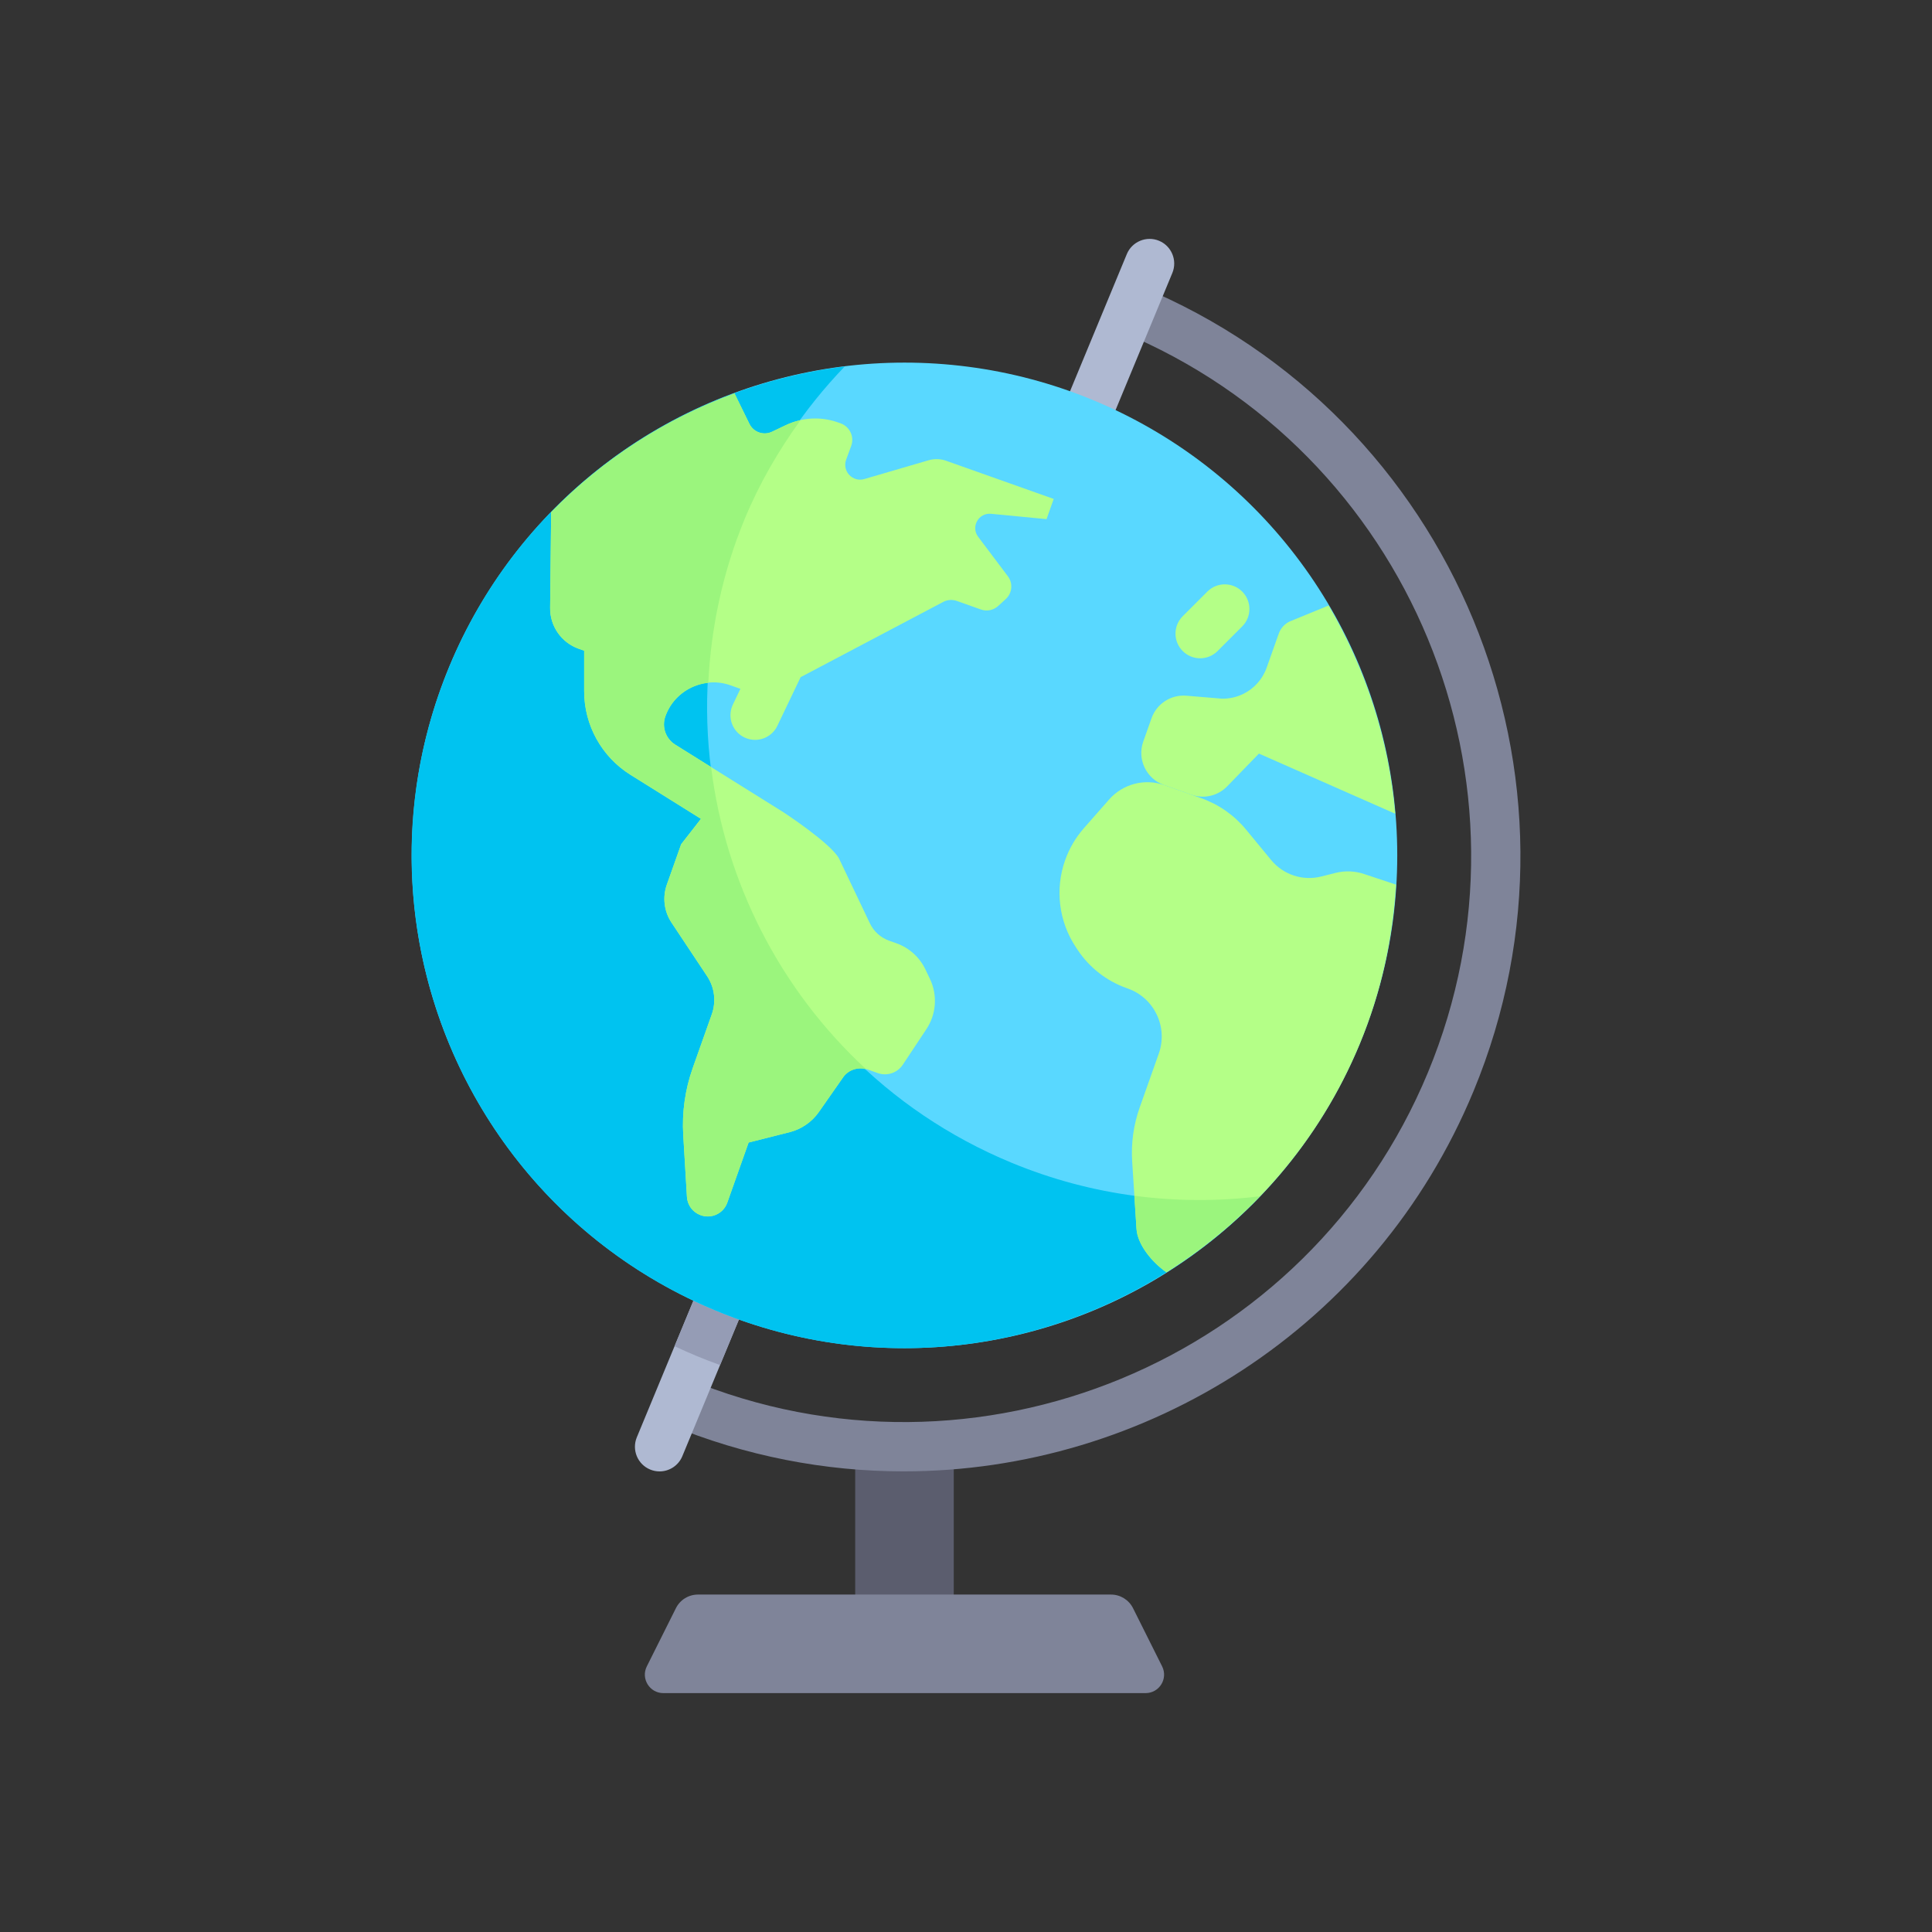<?xml version="1.0" encoding="utf-8"?>
<!-- Generator: Adobe Illustrator 16.0.0, SVG Export Plug-In . SVG Version: 6.00 Build 0)  -->
<!DOCTYPE svg PUBLIC "-//W3C//DTD SVG 1.1//EN" "http://www.w3.org/Graphics/SVG/1.1/DTD/svg11.dtd">
<svg version="1.1" id="Layer_1" xmlns="http://www.w3.org/2000/svg" xmlns:xlink="http://www.w3.org/1999/xlink" x="0px" y="0px"
	 width="350px" height="350px" viewBox="0 0 350 350" enable-background="new 0 0 350 350" xml:space="preserve">
<rect x="0" y="0" width="350" height="350" fill="#333333" stroke="none"/>
<rect x="154.928" y="262.087" fill="#5B5D6E" width="17.854" height="31.244"/>
<path fill="#7F8499" d="M163.705,266.553c-14.206,0-28.633-2.729-42.556-8.495l3.417-8.248
	c52.282,21.657,112.47-3.261,134.134-55.561c21.663-52.298-3.261-112.472-55.56-134.135l3.417-8.248
	c56.845,23.547,83.936,88.953,60.389,145.8C249.166,240.591,207.517,266.553,163.705,266.553z"/>
<path fill="#AFB9D2" d="M119.488,266.56c-0.571,0-1.151-0.111-1.709-0.343c-2.275-0.943-3.356-3.555-2.415-5.832l88.771-214.353
	c0.941-2.277,3.569-3.354,5.832-2.415c2.275,0.944,3.356,3.555,2.415,5.833l-88.771,214.354
	C122.9,265.52,121.236,266.56,119.488,266.56z"/>
<path fill="#959CB5" d="M129.164,227.062l-6.963,16.815c1.34,0.626,2.693,1.236,4.073,1.808c1.385,0.574,2.779,1.101,4.174,1.607
	l6.971-16.832L129.164,227.062z"/>
<circle fill="#59D8FF" cx="163.855" cy="154.961" r="89.271"/>
<path fill="#00C3F0" d="M183.229,210.633c-45.549-18.867-67.181-71.088-48.313-116.638c4.383-10.581,10.624-19.805,18.104-27.597
	c-30.876,3.808-58.888,23.607-71.643,54.402c-18.867,45.55,2.763,97.771,48.313,116.639c34.969,14.484,73.811,5.034,98.535-20.717
	C213.43,218.546,197.985,216.745,183.229,210.633z"/>
<path fill="#7F8499" d="M207.535,306.723h-87.364c-2.488,0-4.107-2.619-2.995-4.844l5.271-10.542
	c0.756-1.513,2.302-2.467,3.993-2.467h74.827c1.69,0,3.235,0.954,3.992,2.467l5.271,10.542
	C211.643,304.104,210.024,306.723,207.535,306.723z"/>
<g>
	<path fill="#B4FF87" d="M217.416,119.253c-1.143,0-2.284-0.436-3.156-1.308c-1.744-1.744-1.744-4.568,0-6.312l4.464-4.463
		c1.744-1.744,4.568-1.744,6.312,0c1.744,1.743,1.744,4.568,0,6.312l-4.463,4.463C219.7,118.817,218.558,119.253,217.416,119.253z"
		/>
	<path fill="#B4FF87" d="M179.54,93.08l10.051,0.966l1.297-3.659l-19.507-6.919c-1.013-0.359-2.115-0.391-3.147-0.089l-11.654,3.406
		c-2.127,0.622-4.055-1.443-3.289-3.523l0.909-2.468c0.613-1.665-0.252-3.509-1.924-4.102l-0.482-0.171
		c-3.077-1.091-6.462-0.916-9.411,0.489l-2.528,1.204c-1.535,0.732-3.372,0.08-4.103-1.455l-2.687-5.486
		c-12.437,4.579-23.824,11.865-33.217,21.529l-0.187,17.258c-0.063,3.341,2.018,6.348,5.167,7.465l0.998,0.354v7.346
		c0,6.156,3.17,11.877,8.391,15.139l12.767,7.979l-3.586,4.597l-2.595,7.317c-0.817,2.303-0.502,4.856,0.851,6.891l6.445,9.699
		c1.353,2.035,1.667,4.589,0.851,6.892l-3.459,9.754c-1.378,3.886-1.962,8.009-1.716,12.126l0.669,11.212
		c0.088,1.478,1.035,2.766,2.419,3.289l0.022,0.009c1.969,0.745,4.167-0.272,4.87-2.257l3.863-10.892l7.424-1.874
		c2.153-0.543,4.039-1.845,5.311-3.664l4.484-6.416c1.027-1.317,2.783-1.829,4.358-1.271l1.823,0.646
		c1.679,0.596,3.547-0.028,4.532-1.512l4.282-6.454c1.793-2.703,2.038-6.149,0.642-9.078l-0.827-1.736
		c-1.054-2.211-2.943-3.914-5.251-4.733l-1.308-0.464c-1.539-0.545-2.798-1.68-3.5-3.154l-5.604-11.765
		c-1.521-2.777-10.042-8.346-10.042-8.346l-19.621-12.262c-1.718-1.074-2.462-3.195-1.789-5.107l0,0
		c1.69-4.803,7-7.341,11.799-5.639l1.801,0.639l-1.365,2.856c-1.063,2.225-0.122,4.891,2.101,5.954
		c0.624,0.296,1.277,0.436,1.923,0.436c1.665,0,3.265-0.935,4.032-2.537l4.22-8.823l25.936-13.686
		c0.737-0.351,1.583-0.395,2.353-0.122l4.377,1.552c1.069,0.38,2.262,0.14,3.102-0.625l1.39-1.266
		c1.174-1.069,1.342-2.857,0.386-4.127l-5.383-7.152C175.835,95.436,177.277,92.861,179.54,93.08z"/>
	<path fill="#B4FF87" d="M246.329,189.124c3.916-9.456,5.993-19.195,6.568-28.868l-5.618-1.867
		c-1.719-0.609-3.579-0.697-5.346-0.251l-2.574,0.649c-3.345,0.845-6.878-0.315-9.072-2.976l-4.571-5.544
		c-2.129-2.583-4.922-4.538-8.076-5.657l-6.693-2.375c-3.56-1.262-7.528-0.23-10.022,2.605l-4.557,5.183
		c-1.494,1.698-2.651,3.667-3.406,5.799c-1.871,5.274-1.149,11.122,1.948,15.783l0.318,0.48c2.129,3.204,5.24,5.631,8.866,6.917
		l0.217,0.077c4.808,1.705,7.322,6.984,5.616,11.792l-3.454,9.743c-1.116,3.143-1.581,6.48-1.367,9.809l0.785,12.215
		c0.182,2.836,2.805,6.032,5.42,7.854C226.468,220.986,238.961,206.913,246.329,189.124z"/>
	<path fill="#B4FF87" d="M252.756,147.414c-1.146-13.366-5.32-26.24-12.071-37.717l-7.039,2.885
		c-0.93,0.442-1.645,1.236-1.989,2.207l-2.187,6.164c-0.748,2.11-2.304,3.836-4.325,4.799c-1.184,0.563-2.481,0.845-3.791,0.819
		l-6.425-0.537c-2.787-0.232-5.382,1.442-6.316,4.078l-1.5,4.231c-1.137,3.206,0.539,6.725,3.744,7.861l4.979,1.766
		c2.27,0.805,4.801,0.212,6.477-1.516l5.755-5.934L252.756,147.414z"/>
</g>
<g>
	<path fill="#9BF57D" d="M128.824,138.964l-6.504-4.065c-1.719-1.074-2.461-3.195-1.79-5.106c1.222-3.472,4.339-5.73,7.782-6.09
		c0.496-9.95,2.573-19.978,6.603-29.708c2.688-6.49,6.145-12.405,10.089-17.858c-0.897,0.2-1.779,0.473-2.622,0.874l-2.527,1.204
		c-1.535,0.731-3.372,0.08-4.103-1.456l-2.687-5.485c-0.007,0.002-0.015,0.006-0.022,0.008
		c-12.428,4.579-23.808,11.862-33.195,21.521l-0.186,17.257c-0.064,3.341,2.018,6.348,5.167,7.465l0.998,0.354v7.346
		c0,6.156,3.171,11.877,8.391,15.14l12.767,7.979l-3.586,4.597l-2.595,7.317c-0.816,2.303-0.501,4.856,0.852,6.891l6.444,9.699
		c1.352,2.035,1.667,4.589,0.851,6.892l-3.459,9.753c-1.378,3.887-1.962,8.01-1.716,12.126l0.669,11.214
		c0.088,1.477,1.035,2.764,2.419,3.288l0.023,0.008c1.969,0.746,4.167-0.271,4.87-2.256l3.862-10.893l7.424-1.873
		c2.153-0.544,4.039-1.845,5.311-3.665l4.484-6.415c0.967-1.239,2.574-1.73,4.073-1.323
		C141.289,179.282,131.388,159.808,128.824,138.964z"/>
	<path fill="#9BF57D" d="M228.214,216.723c-7.463,0.919-15.09,0.909-22.712-0.104l0.386,6.019c0.181,2.819,2.778,5.993,5.38,7.819
		c0.285-0.18,0.58-0.343,0.864-0.524c0.874-0.562,1.724-1.163,2.578-1.754c1.02-0.709,2.042-1.412,3.034-2.164
		c0.643-0.485,1.263-1.001,1.893-1.504c1.171-0.938,2.337-1.881,3.463-2.88c0.378-0.334,0.738-0.688,1.111-1.029
		c1.335-1.226,2.653-2.474,3.917-3.787C228.157,216.784,228.185,216.753,228.214,216.723z"/>
</g>
</svg>
